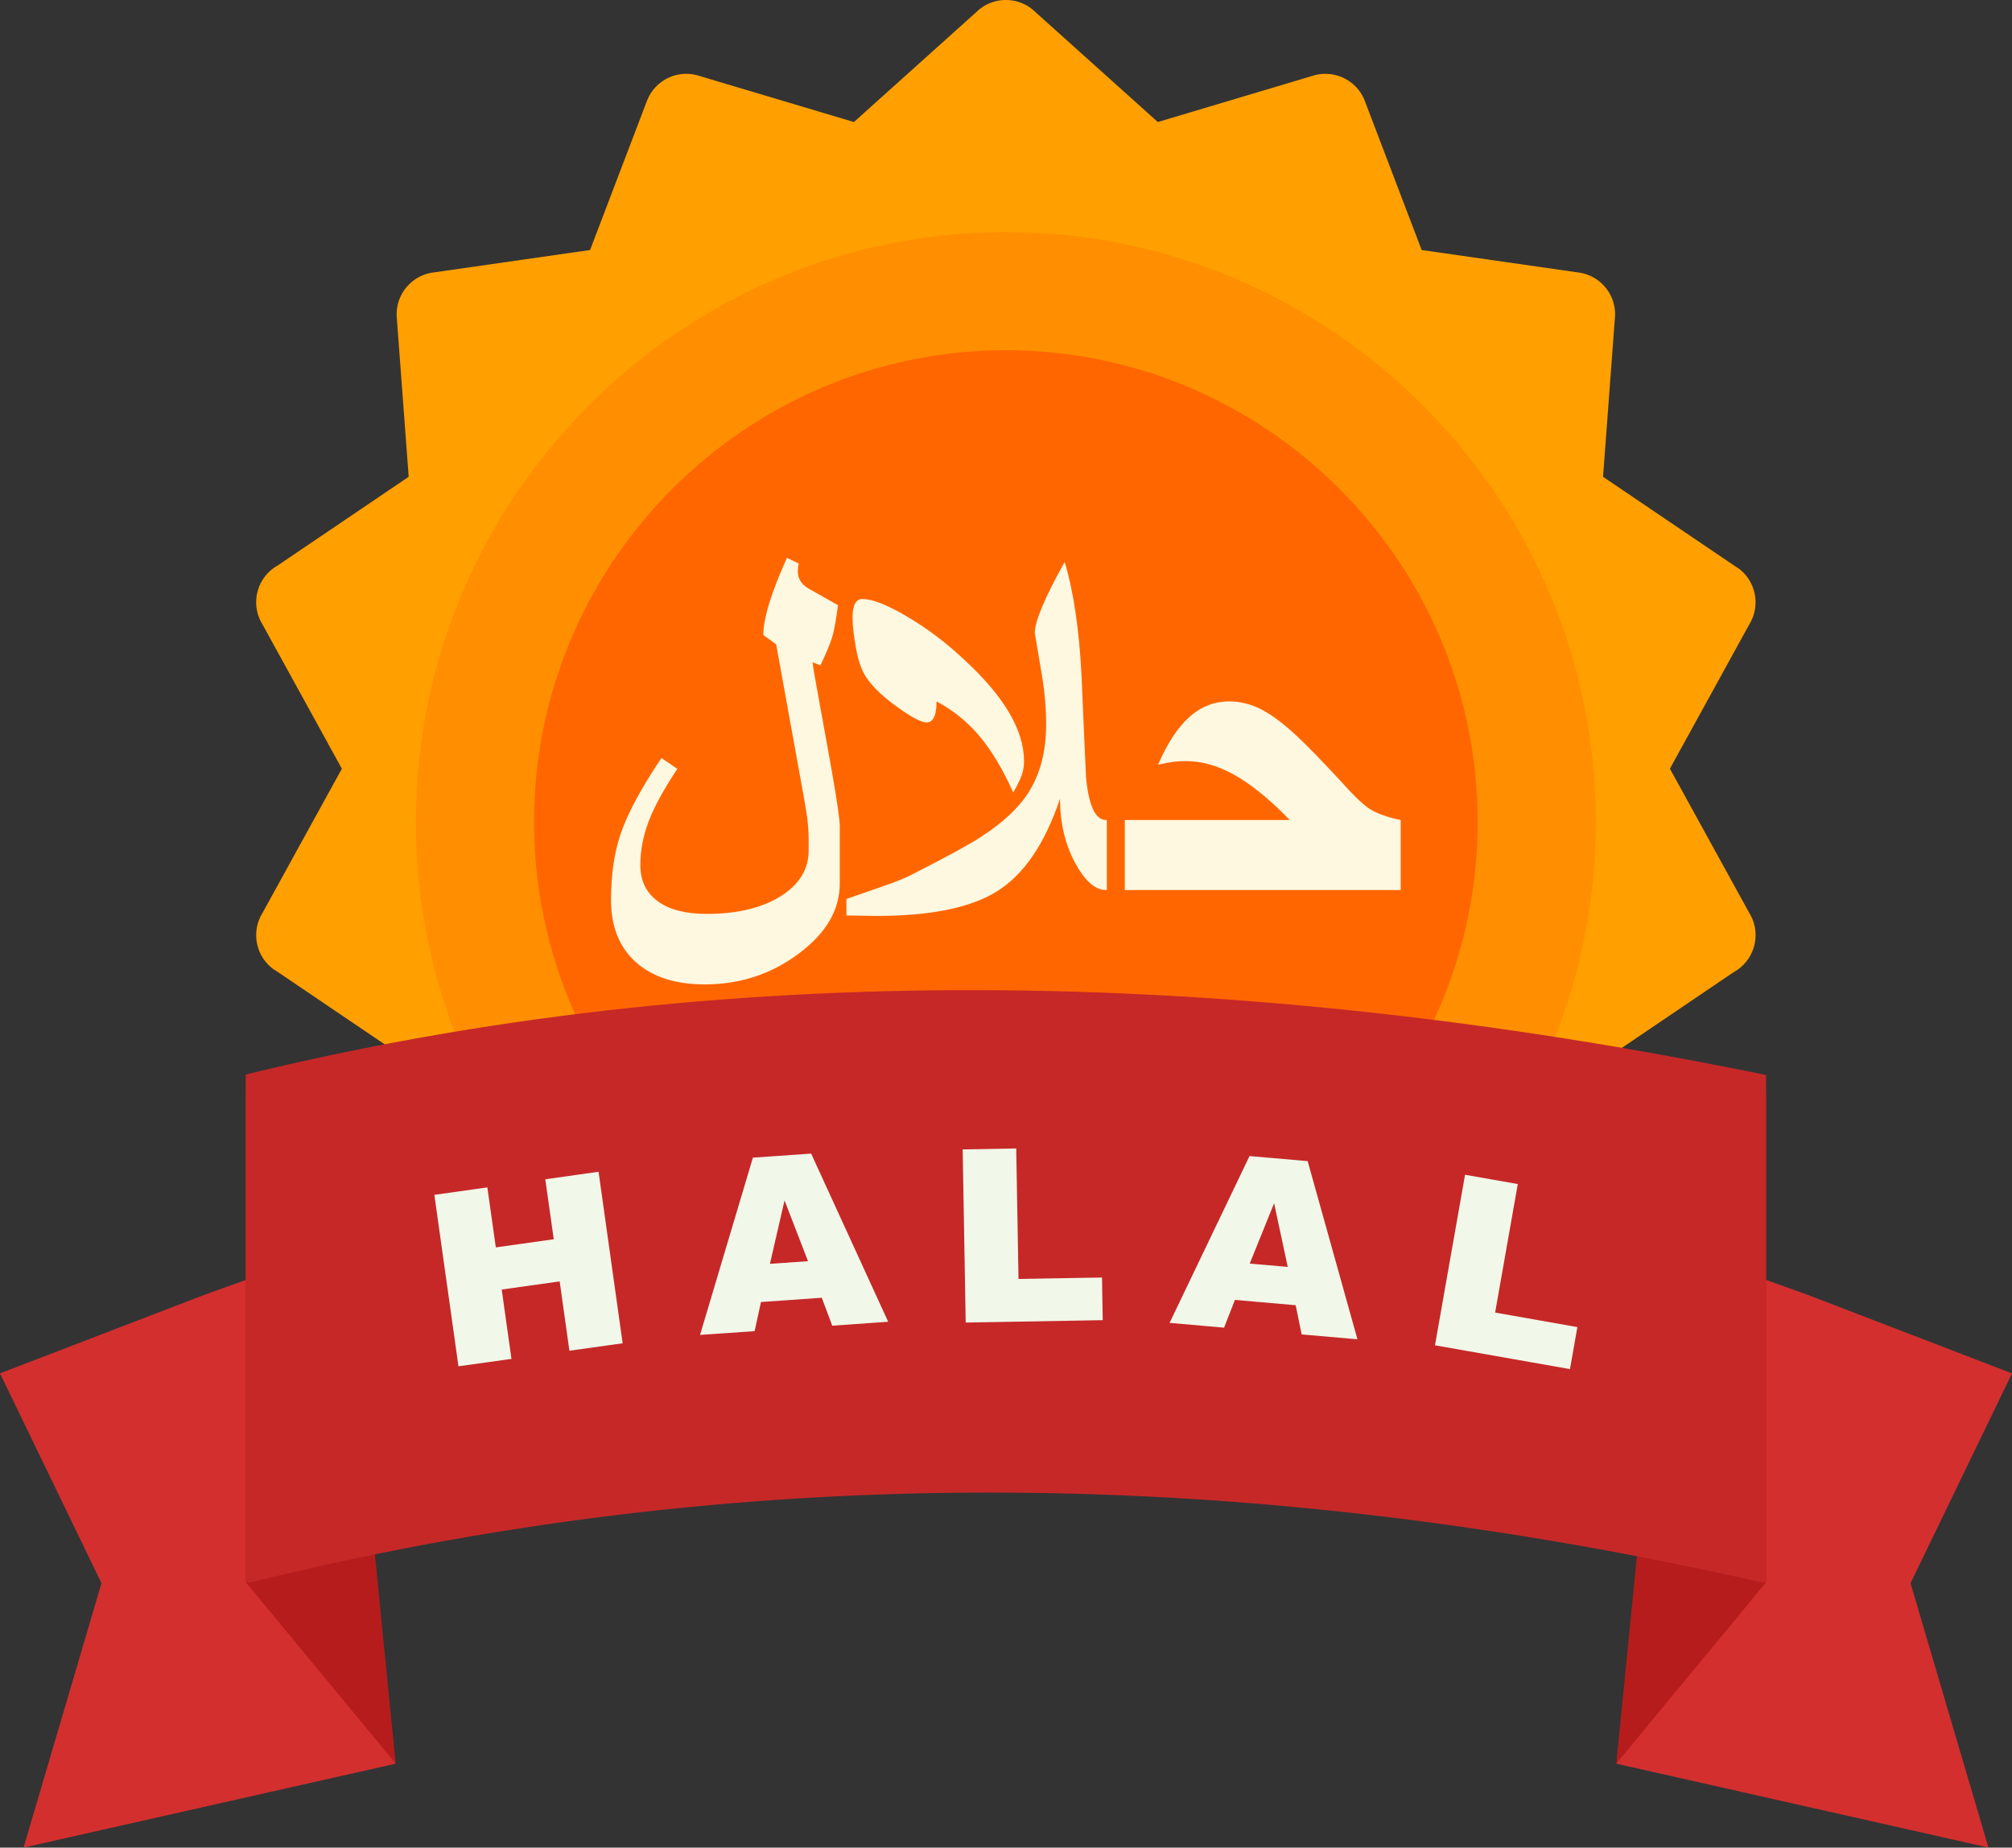 <svg xmlns="http://www.w3.org/2000/svg" xmlns:xlink="http://www.w3.org/1999/xlink" zoomAndPan="magnify" preserveAspectRatio="xMidYMid meet" version="1.0" viewBox="52.49 242.4 205.38 188.58"><rect x="52.49" y="242.4" width="205.38" height="188.58" fill="#333333" stroke="none"/><defs><clipPath id="954afe7a90"><path d="M 52.488 369.223 L 92.902 369.223 L 92.902 430.949 L 52.488 430.949 Z M 52.488 369.223 " clip-rule="nonzero"/></clipPath><clipPath id="62e13eb43b"><path d="M 217 369.223 L 257.867 369.223 L 257.867 430.949 L 217 430.949 Z M 217 369.223 " clip-rule="nonzero"/></clipPath></defs><g clip-path="url(#954afe7a90)"><path fill="#d32f2f" d="M 73.258 374.594 L 52.488 382.578 L 62.848 403.992 L 54.895 430.977 L 92.848 422.422 L 87.43 369.5 L 73.258 374.594 " fill-opacity="1" fill-rule="nonzero"/></g><path fill="#b71c1c" d="M 77.59 353.969 L 87.719 370.418 L 92.875 422.395 L 77.59 403.91 L 77.59 353.969 " fill-opacity="1" fill-rule="evenodd"/><g clip-path="url(#62e13eb43b)"><path fill="#d32f2f" d="M 237.102 374.594 L 257.871 382.578 L 247.512 403.992 L 255.465 430.977 L 217.512 422.422 L 222.926 369.5 L 237.102 374.594 " fill-opacity="1" fill-rule="nonzero"/></g><path fill="#b71c1c" d="M 232.77 353.969 L 222.641 370.418 L 217.484 422.395 L 232.77 403.91 L 232.77 353.969 " fill-opacity="1" fill-rule="evenodd"/><path fill="#ffa000" d="M 110.445 352.336 C 109.164 350.207 108.035 347.984 107.066 345.676 C 104.461 339.473 103.027 332.668 103.027 325.531 C 103.027 311.137 108.859 298.105 118.297 288.672 C 127.734 279.238 140.77 273.402 155.168 273.402 C 169.566 273.402 182.602 279.238 192.035 288.672 C 201.473 298.105 207.309 311.137 207.309 325.531 C 207.309 335.477 204.477 345.098 199.25 353.359 C 205.016 354.121 210.773 354.965 216.516 355.848 L 216.125 350.652 L 229.461 341.625 C 231.551 340.477 232.309 337.855 231.164 335.77 L 231.156 335.773 L 222.949 320.859 L 231.035 306.164 C 232.266 304.207 231.73 301.609 229.801 300.301 L 229.789 300.316 L 216.125 291.066 L 217.324 275 C 217.609 272.68 215.984 270.547 213.66 270.215 L 213.652 270.219 L 197.609 267.918 L 191.879 252.891 C 191.152 250.688 188.793 249.445 186.551 250.113 L 186.551 250.117 L 170.676 254.855 L 158.219 243.664 C 156.613 242.047 154 241.961 152.285 243.5 L 152.289 243.508 L 139.656 254.855 L 123.996 250.184 C 121.793 249.398 119.359 250.512 118.523 252.707 L 118.523 252.711 L 112.723 267.918 L 96.922 270.184 C 94.57 270.383 92.812 272.441 92.988 274.801 L 92.992 274.801 L 94.207 291.066 L 80.875 300.09 L 80.871 300.094 C 78.785 301.238 78.023 303.863 79.172 305.945 L 79.18 305.945 L 87.387 320.859 L 79.301 335.555 C 78.066 337.512 78.602 340.109 80.531 341.418 L 80.543 341.402 L 94.207 350.652 L 93.895 354.871 C 99.391 353.871 104.91 353.031 110.445 352.336 " fill-opacity="1" fill-rule="nonzero"/><path fill="#ff8f00" d="M 155.168 386.508 C 188.34 386.508 215.398 359.457 215.398 326.293 C 215.398 293.133 188.34 266.082 155.168 266.082 C 121.992 266.082 94.938 293.133 94.938 326.293 C 94.938 359.457 121.992 386.508 155.168 386.508 " fill-opacity="1" fill-rule="evenodd"/><path fill="#ff6600" d="M 155.168 374.441 C 181.695 374.441 203.328 352.812 203.328 326.293 C 203.328 299.773 181.695 278.145 155.168 278.145 C 128.641 278.145 107.004 299.773 107.004 326.293 C 107.004 352.812 128.641 374.441 155.168 374.441 " fill-opacity="1" fill-rule="evenodd"/><path fill="#c62828" d="M 152.41 343.461 C 178.332 343.52 205.137 346.465 232.766 352.121 L 232.766 403.91 C 232.453 403.91 232.137 403.879 231.82 403.805 L 231.824 403.793 C 206.789 398.168 181.539 394.953 156.023 394.754 C 130.637 394.555 104.945 397.336 78.887 403.707 C 78.473 403.84 78.027 403.91 77.57 403.91 L 77.57 352.074 C 101.566 346.219 126.535 343.402 152.41 343.461 " fill-opacity="1" fill-rule="evenodd"/><path fill="#fff8e1" d="M 138.211 332.578 C 138.211 335.277 136.812 337.668 134.004 339.746 C 131.207 341.836 128.008 342.875 124.422 342.875 C 121.426 342.875 119.086 342.113 117.391 340.602 C 115.707 339.086 114.863 336.98 114.863 334.262 C 114.863 331.727 115.18 329.512 115.805 327.621 C 116.523 325.48 117.922 322.863 120.012 319.77 L 121.633 320.875 C 120.27 322.918 119.301 324.691 118.719 326.195 C 118.145 327.703 117.855 329.199 117.855 330.688 C 117.855 332.285 118.441 333.512 119.625 334.379 C 120.809 335.25 122.477 335.68 124.625 335.68 C 127.711 335.68 130.215 335.086 132.141 333.898 C 134.066 332.703 135.035 331.145 135.035 329.215 C 135.035 328.887 135.035 328.625 135.035 328.43 C 135.035 328.242 135.035 328.086 135.035 327.988 C 135.035 327.297 134.973 326.555 134.867 325.73 C 134.75 324.906 134.453 323.203 133.977 320.629 C 133.223 316.48 132.473 312.332 131.719 308.164 L 130.41 307.215 C 130.41 305.504 131.219 302.879 132.82 299.336 L 134.031 299.922 C 133.961 300.16 133.934 300.441 133.934 300.762 C 133.934 301.461 134.293 302.023 135.008 302.465 C 136.074 303.059 137.078 303.629 138.031 304.168 C 137.832 305.672 137.645 306.758 137.445 307.402 C 137.258 308.047 136.855 309.016 136.238 310.316 L 135.445 310 C 135.445 310.262 135.699 311.758 136.203 314.473 C 136.703 317.199 137.125 319.547 137.473 321.527 C 137.965 324.359 138.211 326.09 138.211 326.699 Z M 157.02 320.086 C 157.02 320.605 156.938 321.098 156.777 321.535 C 156.625 321.984 156.328 322.566 155.918 323.285 C 154.875 320.953 153.738 319.055 152.5 317.566 C 151.254 316.078 149.781 314.887 148.09 313.992 C 148.09 314.742 148 315.289 147.82 315.629 C 147.648 315.969 147.398 316.141 147.082 316.141 C 146.562 316.141 145.598 315.648 144.199 314.645 C 142.691 313.578 141.605 312.555 140.945 311.578 C 140.469 310.891 140.109 309.902 139.875 308.613 C 139.645 307.312 139.516 306.254 139.516 305.43 C 139.516 304.168 139.859 303.539 140.52 303.539 C 141.555 303.539 143.094 304.148 145.141 305.367 C 147.195 306.578 149.117 308.039 150.922 309.742 C 154.984 313.477 157.02 316.93 157.02 320.086 Z M 167.309 333.242 L 167.309 326.098 L 165.395 326.098 C 164.309 326.098 163.625 324.645 163.348 321.734 C 163.188 318.328 163.043 314.914 162.898 311.5 C 162.656 306.668 162.074 302.75 161.168 299.758 C 159.133 303.398 158.121 305.816 158.121 307.008 C 158.379 308.531 158.641 310.066 158.891 311.605 C 159.145 313.137 159.277 314.727 159.277 316.355 C 159.277 319.07 158.684 321.355 157.512 323.23 C 156.516 324.824 154.895 326.348 152.652 327.801 C 151.398 328.625 148.977 329.934 145.41 331.746 C 144.789 332.059 143.867 332.426 142.641 332.855 C 141.402 333.289 140.156 333.719 138.891 334.156 L 138.891 335.84 L 141.941 335.887 C 147.453 335.887 151.551 335.062 154.23 333.395 C 157 331.684 159.152 328.516 160.695 323.922 C 160.695 326.402 161.215 328.605 162.27 330.535 C 163.25 332.336 164.289 333.242 165.395 333.242 Z M 195.469 333.242 L 165.473 333.242 L 165.473 326.098 L 184.148 326.098 C 182.031 323.91 180.066 322.332 178.266 321.367 C 176.672 320.516 175.109 320.086 173.586 320.086 C 173.129 320.086 172.715 320.102 172.34 320.148 C 171.961 320.191 171.418 320.289 170.699 320.453 C 171.66 318.246 172.734 316.617 173.918 315.566 C 175.102 314.52 176.445 313.992 177.953 313.992 C 179.102 313.992 180.211 314.266 181.285 314.832 C 182.355 315.391 183.555 316.293 184.883 317.539 C 185.934 318.516 187.418 320.047 189.348 322.129 C 190.656 323.598 191.66 324.555 192.352 324.996 C 193.051 325.434 194.082 325.805 195.469 326.098 L 195.469 333.242 " fill-opacity="1" fill-rule="nonzero"/><path fill="#f1f8e9" d="M 202.039 362.305 L 207.422 363.254 L 205.109 376.371 L 213.504 377.852 L 212.75 382.141 L 198.969 379.711 Z M 183.941 371.711 L 182.547 365.211 L 180.059 371.371 Z M 184.75 375.621 L 178.547 375.078 L 177.441 377.91 L 171.879 377.422 L 180.039 360.395 L 185.973 360.914 L 191.055 379.098 L 185.359 378.602 Z M 150.758 359.719 L 156.223 359.621 L 156.457 372.941 L 164.98 372.793 L 165.055 377.145 L 151.066 377.391 Z M 134.969 371.125 L 132.574 364.926 L 131.082 371.398 Z M 136.375 374.859 L 130.168 375.293 L 129.52 378.266 L 123.949 378.652 L 129.344 360.559 L 135.289 360.145 L 143.152 377.309 L 137.445 377.711 Z M 96.828 364.355 L 102.238 363.594 L 103.102 369.719 L 109.016 368.887 L 108.152 362.766 L 113.59 362 L 116.047 379.504 L 110.613 380.266 L 109.621 373.188 L 103.703 374.02 L 104.699 381.098 L 99.289 381.855 L 96.828 364.355 " fill-opacity="1" fill-rule="evenodd"/></svg>